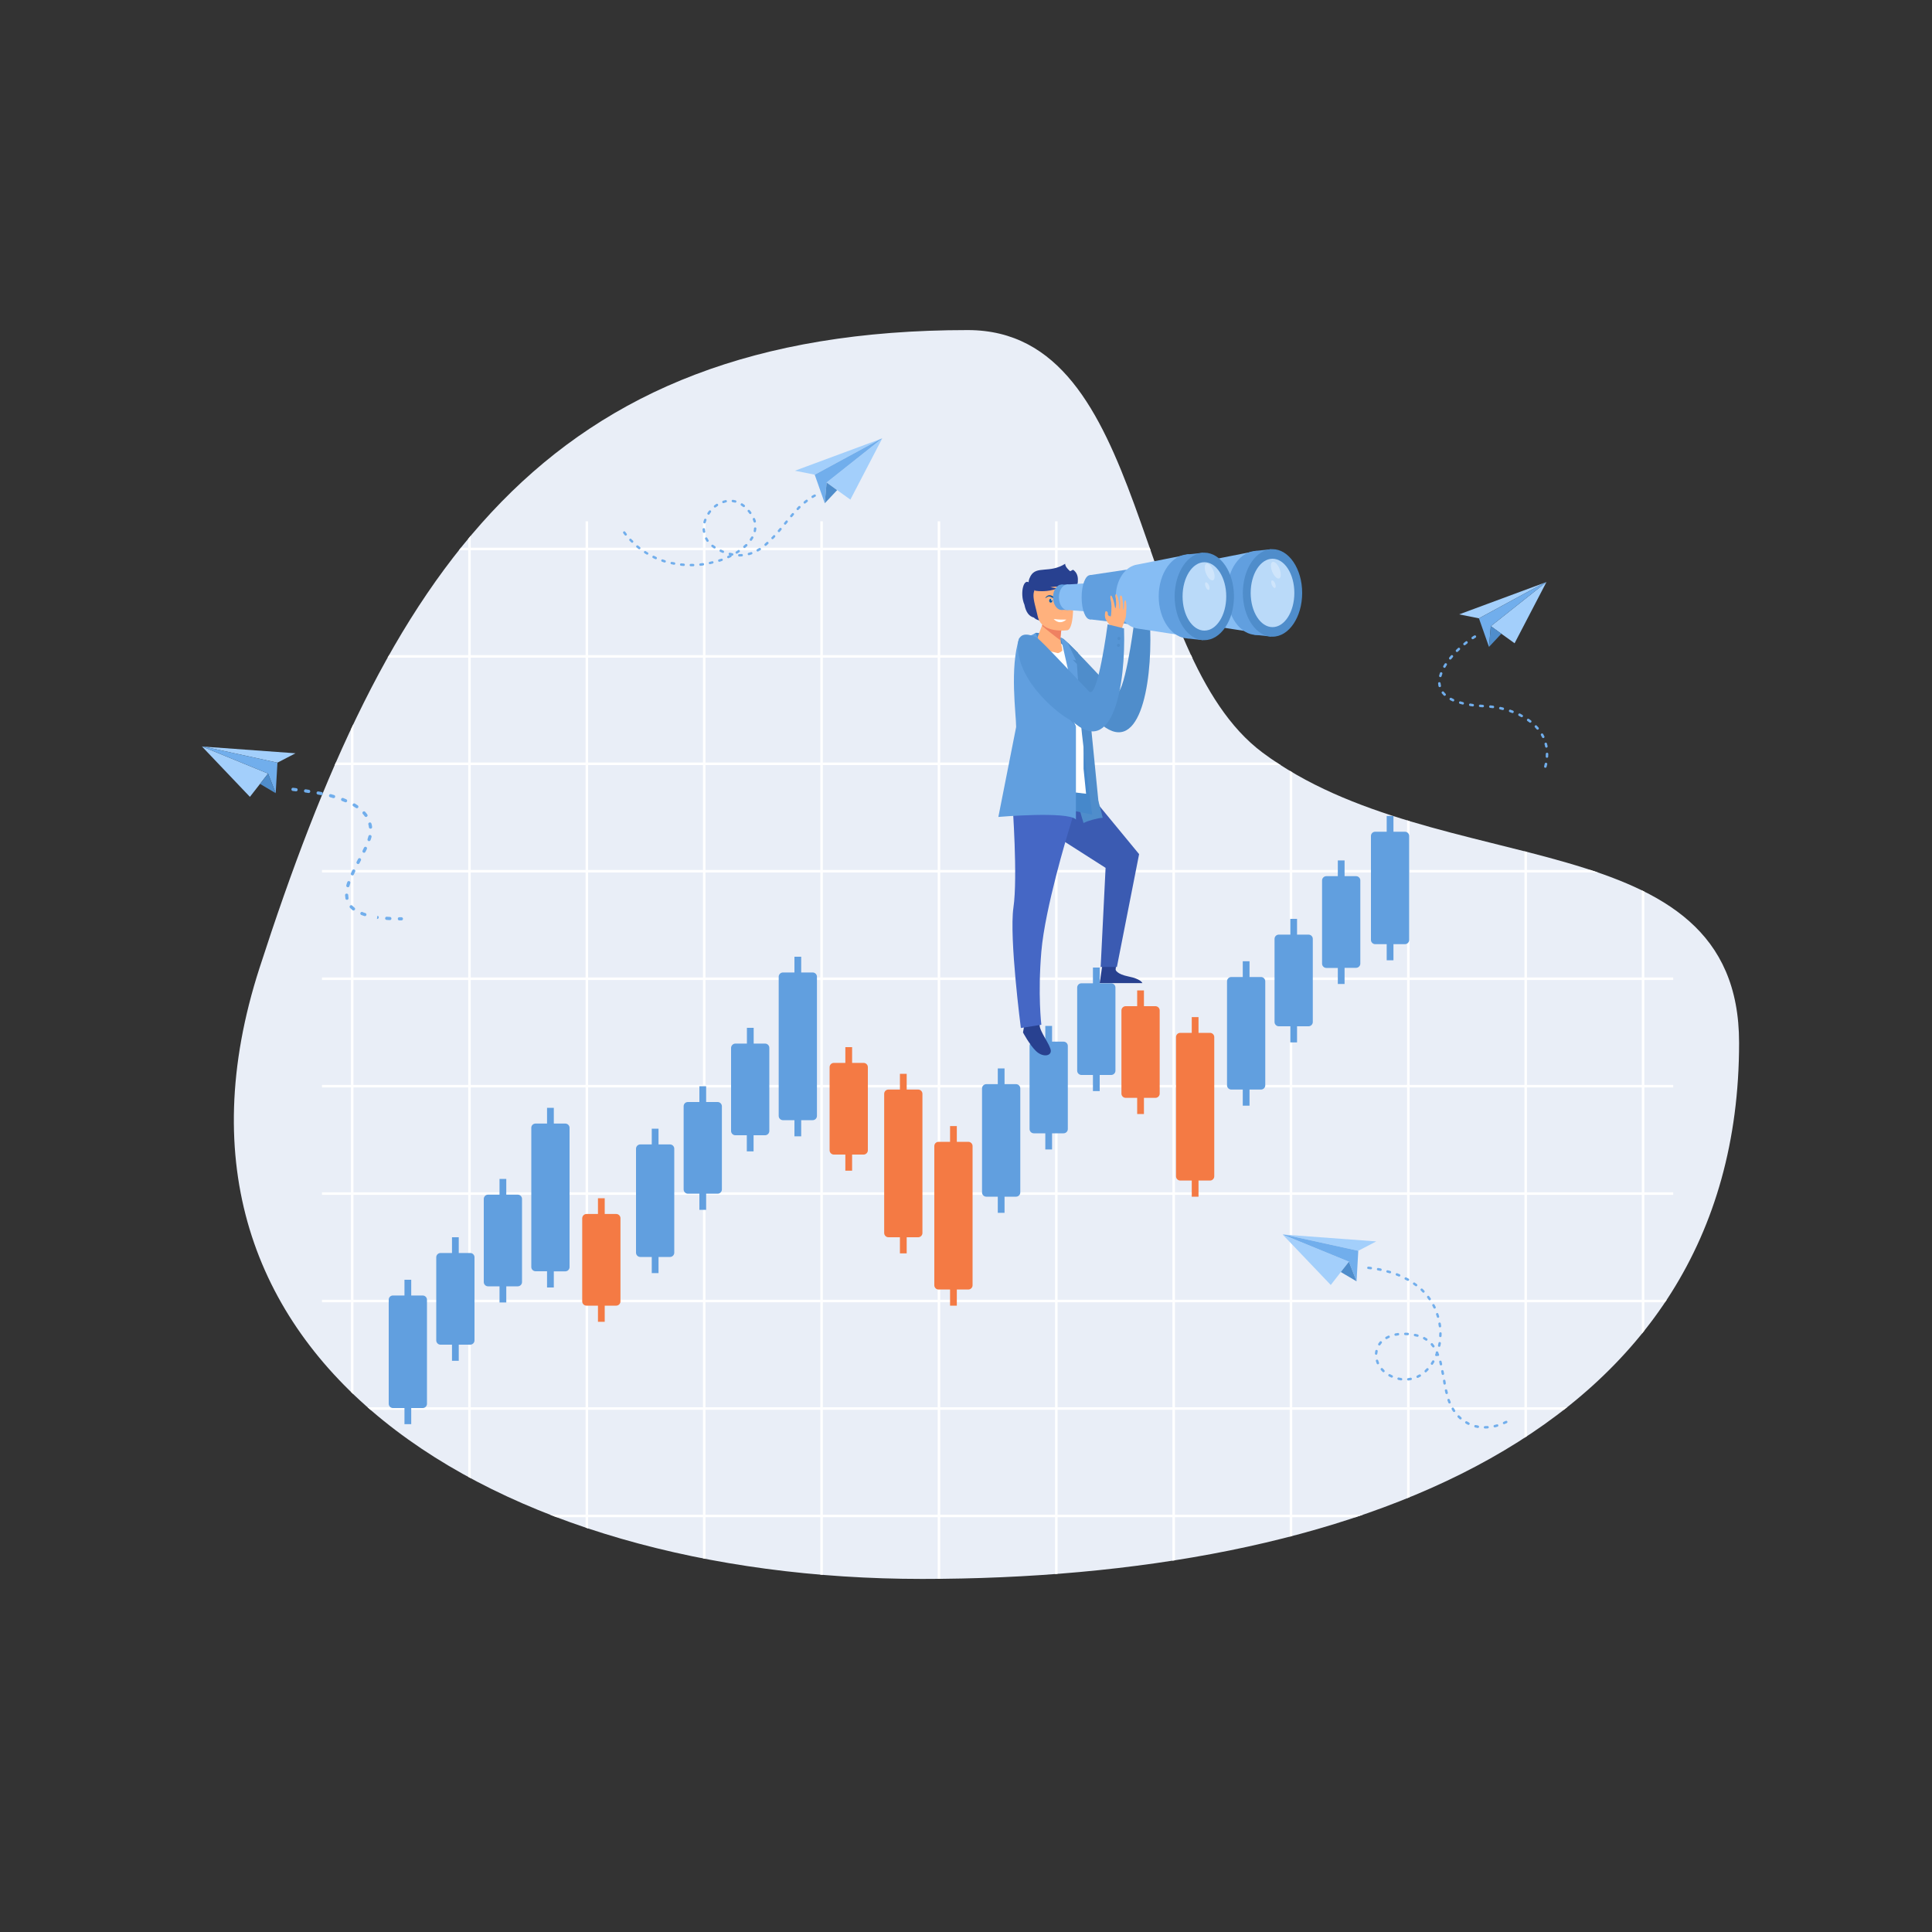 <svg xmlns="http://www.w3.org/2000/svg" xmlns:xlink="http://www.w3.org/1999/xlink" enable-background="new 0 0 2000 2000" viewBox="0 0 2000 2000"><rect x="0" y="0" width="2000" height="2000" fill="#333333" stroke="none"/><path fill="#e9eef7" fill-rule="evenodd" d="M1001.8,341.7c189.8,0,168.1,335.2,305.2,437.4c181.4,135.2,493.3,68.3,493.3,300.4    c0,407.4-404.7,555-845.7,555c-441,0-817.3-226-686-632.3C399.9,595.8,560.8,341.7,1001.8,341.7z" clip-rule="evenodd" class="colore9eef7 svgShape"/><defs><path id="a" d="M1001.8,341.7c189.8,0,168.1,335.2,305.2,437.4c181.4,135.2,493.3,68.3,493.3,300.4      c0,407.4-404.7,555-845.7,555c-441,0-817.3-226-686-632.3C399.9,595.8,560.8,341.7,1001.8,341.7z" fill="#000000" class="color000 svgShape"/></defs><clipPath id="b"><use overflow="visible" xlink:href="#a"/></clipPath><g clip-path="url(#b)" fill="#000000" class="color000 svgShape"><rect width="2.6" height="1280.6" x="363.3" y="539.7" fill="#ffffff" fill-rule="evenodd" clip-rule="evenodd" class="colorfff svgShape"/><rect width="1398.8" height="2.6" x="333.3" y="567" fill="#ffffff" fill-rule="evenodd" clip-rule="evenodd" class="colorfff svgShape"/><rect width="2.6" height="1280.6" x="484.7" y="539.7" fill="#ffffff" fill-rule="evenodd" clip-rule="evenodd" class="colorfff svgShape"/><rect width="1398.8" height="2.6" x="333.3" y="678.2" fill="#ffffff" fill-rule="evenodd" clip-rule="evenodd" class="colorfff svgShape"/><rect width="2.6" height="1280.6" x="606.2" y="539.7" fill="#ffffff" fill-rule="evenodd" clip-rule="evenodd" class="colorfff svgShape"/><rect width="1398.8" height="2.6" x="333.3" y="789.4" fill="#ffffff" fill-rule="evenodd" clip-rule="evenodd" class="colorfff svgShape"/><rect width="2.6" height="1280.6" x="727.7" y="539.7" fill="#ffffff" fill-rule="evenodd" clip-rule="evenodd" class="colorfff svgShape"/><rect width="1398.8" height="2.6" x="333.3" y="900.6" fill="#ffffff" fill-rule="evenodd" clip-rule="evenodd" class="colorfff svgShape"/><rect width="2.6" height="1280.6" x="849.2" y="539.7" fill="#ffffff" fill-rule="evenodd" clip-rule="evenodd" class="colorfff svgShape"/><rect width="1398.8" height="2.6" x="333.3" y="1011.9" fill="#ffffff" fill-rule="evenodd" clip-rule="evenodd" class="colorfff svgShape"/><rect width="2.6" height="1280.6" x="970.7" y="539.7" fill="#ffffff" fill-rule="evenodd" clip-rule="evenodd" class="colorfff svgShape"/><rect width="1398.8" height="2.6" x="333.3" y="1123.1" fill="#ffffff" fill-rule="evenodd" clip-rule="evenodd" class="colorfff svgShape"/><rect width="2.6" height="1280.6" x="1092.2" y="539.7" fill="#ffffff" fill-rule="evenodd" clip-rule="evenodd" class="colorfff svgShape"/><rect width="1398.8" height="2.6" x="333.3" y="1234.3" fill="#ffffff" fill-rule="evenodd" clip-rule="evenodd" class="colorfff svgShape"/><rect width="2.6" height="1280.6" x="1213.7" y="539.7" fill="#ffffff" fill-rule="evenodd" clip-rule="evenodd" class="colorfff svgShape"/><rect width="1398.8" height="2.6" x="333.3" y="1345.5" fill="#ffffff" fill-rule="evenodd" clip-rule="evenodd" class="colorfff svgShape"/><rect width="2.6" height="1280.6" x="1335.1" y="539.7" fill="#ffffff" fill-rule="evenodd" clip-rule="evenodd" class="colorfff svgShape"/><rect width="1398.8" height="2.6" x="333.3" y="1456.8" fill="#ffffff" fill-rule="evenodd" clip-rule="evenodd" class="colorfff svgShape"/><rect width="2.6" height="1280.6" x="1456.6" y="539.7" fill="#ffffff" fill-rule="evenodd" clip-rule="evenodd" class="colorfff svgShape"/><rect width="1398.8" height="2.6" x="333.3" y="1568" fill="#ffffff" fill-rule="evenodd" clip-rule="evenodd" class="colorfff svgShape"/><rect width="2.6" height="1280.6" x="1578.1" y="539.7" fill="#ffffff" fill-rule="evenodd" clip-rule="evenodd" class="colorfff svgShape"/><rect width="1398.8" height="2.6" x="333.3" y="1679.2" fill="#ffffff" fill-rule="evenodd" clip-rule="evenodd" class="colorfff svgShape"/><rect width="2.6" height="1280.6" x="1699.6" y="539.7" fill="#ffffff" fill-rule="evenodd" clip-rule="evenodd" class="colorfff svgShape"/><rect width="1398.8" height="2.6" x="333.3" y="1790.4" fill="#ffffff" fill-rule="evenodd" clip-rule="evenodd" class="colorfff svgShape"/></g><path fill="#619fdf" fill-rule="evenodd" d="M406.8 1341.1h11.9v-16.3h7v16.3h11.9c2.4 0 4.4 2 4.4 4.4v107.7c0 2.4-2 4.4-4.4 4.4h-11.9v16.7h-7v-16.7h-11.9c-2.4 0-4.4-2-4.4-4.4v-107.7C402.4 1343 404.3 1341.1 406.8 1341.1zM456 1297.1h11.9v-16.3h7v16.3h11.9c2.4 0 4.4 2 4.4 4.4v86.1c0 2.4-2 4.4-4.4 4.4h-11.9v16.7h-7V1392H456c-2.4 0-4.4-2-4.4-4.4v-86.1C451.6 1299.1 453.6 1297.1 456 1297.1zM505.2 1236.7h11.9v-16.3h7v16.3H536c2.4 0 4.4 2 4.4 4.4v86.1c0 2.4-2 4.4-4.4 4.4h-11.9v16.7h-7v-16.7h-11.9c-2.4 0-4.4-2-4.4-4.4v-86.1C500.8 1238.7 502.8 1236.7 505.2 1236.7zM554.4 1163.1h11.9v-16.3h7v16.3h11.9c2.4 0 4.4 2 4.4 4.4v144.2c0 2.4-2 4.4-4.4 4.4h-11.9v16.7h-7V1316h-11.9c-2.4 0-4.4-2-4.4-4.4v-144.2C550 1165 552 1163.1 554.4 1163.1z" clip-rule="evenodd" class="color619fdf svgShape"/><path fill="#f47a44" fill-rule="evenodd" d="M607.2,1256.7H619v-16.3h7v16.3h11.9c2.4,0,4.4,2,4.4,4.4v86.1c0,2.4-2,4.4-4.4,4.4h-11.9v16.7h-7v-16.7     h-11.9c-2.4,0-4.4-2-4.4-4.4v-86.1C602.8,1258.7,604.7,1256.7,607.2,1256.7z" clip-rule="evenodd" class="colorf47a44 svgShape"/><path fill="#619fdf" fill-rule="evenodd" d="M662.8 1184.7h11.9v-16.3h7v16.3h11.9c2.4 0 4.4 2 4.4 4.4v107.7c0 2.4-2 4.4-4.4 4.4h-11.9v16.7h-7v-16.7h-11.9c-2.4 0-4.4-2-4.4-4.4v-107.7C658.4 1186.7 660.4 1184.7 662.8 1184.7zM712.1 1140.8h11.9v-16.3h7v16.3h11.9c2.4 0 4.4 2 4.4 4.4v86.1c0 2.4-2 4.4-4.4 4.4H731v16.7h-7v-16.7h-11.9c-2.4 0-4.4-2-4.4-4.4v-86.1C707.7 1142.7 709.6 1140.8 712.1 1140.8zM761.3 1080.3h11.9v-16.3h7v16.3H792c2.4 0 4.4 2 4.4 4.4v86.1c0 2.4-2 4.4-4.4 4.4h-11.9v16.7h-7v-16.7h-11.9c-2.4 0-4.4-2-4.4-4.4v-86.1C756.9 1082.3 758.9 1080.3 761.3 1080.3zM810.5 1006.7h11.9v-16.3h7v16.3h11.9c2.4 0 4.4 2 4.4 4.4v144.1c0 2.4-2 4.4-4.4 4.4h-11.9v16.7h-7v-16.7h-11.9c-2.4 0-4.4-2-4.4-4.4v-144.1C806.1 1008.7 808.1 1006.7 810.5 1006.7z" clip-rule="evenodd" class="color619fdf svgShape"/><path fill="#f47a44" fill-rule="evenodd" d="M863.2 1100.3h11.9v-16.3h7v16.3H894c2.4 0 4.4 2 4.4 4.4v86.1c0 2.4-2 4.4-4.4 4.4h-11.9v16.7h-7v-16.7h-11.9c-2.4 0-4.4-2-4.4-4.4v-86.1C858.8 1102.3 860.8 1100.3 863.2 1100.3zM919.7 1127.9h11.9v-16.3h7v16.3h11.9c2.4 0 4.4 2 4.4 4.4v144.1c0 2.4-2 4.4-4.4 4.4h-11.9v16.7h-7v-16.7h-11.9c-2.4 0-4.4-2-4.4-4.4v-144.1C915.3 1129.9 917.2 1127.9 919.7 1127.9zM971.6 1182h11.9v-16.3h7v16.3h11.9c2.4 0 4.4 2 4.4 4.4v144.1c0 2.4-2 4.4-4.4 4.4h-11.9v16.7h-7v-16.7h-11.9c-2.4 0-4.4-2-4.4-4.4v-144.1C967.2 1183.9 969.2 1182 971.6 1182z" clip-rule="evenodd" class="colorf47a44 svgShape"/><path fill="#619fdf" fill-rule="evenodd" d="M1021 1122.3h11.9V1106h7v16.3h11.9c2.4 0 4.4 2 4.4 4.4v107.7c0 2.4-2 4.4-4.4 4.4h-11.9v16.7h-7v-16.7H1021c-2.4 0-4.4-2-4.4-4.4v-107.7C1016.6 1124.3 1018.6 1122.3 1021 1122.3zM1070.2 1078.3h11.9v-16.3h7v16.3h11.9c2.4 0 4.4 2 4.4 4.4v86.1c0 2.4-2 4.4-4.4 4.4h-11.9v16.7h-7v-16.7h-11.9c-2.4 0-4.4-2-4.4-4.4v-86.1C1065.8 1080.3 1067.8 1078.3 1070.2 1078.3zM1119.5 1017.9h11.9v-16.3h7v16.3h11.9c2.4 0 4.4 2 4.4 4.4v86.1c0 2.4-2 4.4-4.4 4.4h-11.9v16.7h-7v-16.7h-11.9c-2.4 0-4.4-2-4.4-4.4v-86.1C1115.1 1019.9 1117 1017.9 1119.5 1017.9z" clip-rule="evenodd" class="color619fdf svgShape"/><path fill="#f47a44" fill-rule="evenodd" d="M1165.3 1041.6h11.9v-16.3h7v16.3h11.9c2.4 0 4.4 2 4.4 4.4v86.1c0 2.4-2 4.4-4.4 4.4h-11.9v16.7h-7v-16.7h-11.9c-2.4 0-4.4-2-4.4-4.4V1046C1160.9 1043.6 1162.9 1041.6 1165.3 1041.6zM1221.8 1069.2h11.9v-16.3h7v16.3h11.9c2.4 0 4.4 2 4.4 4.4v144.1c0 2.4-2 4.4-4.4 4.4h-11.9v16.7h-7v-16.7h-11.9c-2.4 0-4.4-2-4.4-4.4v-144.1C1217.4 1071.2 1219.3 1069.2 1221.8 1069.2z" clip-rule="evenodd" class="colorf47a44 svgShape"/><path fill="#619fdf" fill-rule="evenodd" d="M1274.6 1011.4h11.9v-16.3h7v16.3h11.9c2.4 0 4.4 2 4.4 4.4v107.7c0 2.4-2 4.4-4.4 4.4h-11.9v16.7h-7v-16.7h-11.9c-2.4 0-4.4-2-4.4-4.4v-107.7C1270.2 1013.4 1272.2 1011.4 1274.6 1011.4zM1323.8 967.5h11.9v-16.3h7v16.3h11.9c2.4 0 4.4 2 4.4 4.4v86.1c0 2.4-2 4.4-4.4 4.4h-11.9v16.7h-7v-16.7h-11.9c-2.4 0-4.4-2-4.4-4.4v-86.1C1319.4 969.5 1321.4 967.5 1323.8 967.5zM1373 907h11.9v-16.3h7V907h11.9c2.4 0 4.4 2 4.4 4.4v86.1c0 2.4-2 4.4-4.4 4.4h-11.9v16.7h-7V1002H1373c-2.4 0-4.4-2-4.4-4.4v-86.1C1368.6 909 1370.6 907 1373 907zM1423.6 861h11.9v-16.3h7V861h11.9c2.4 0 4.4 2 4.4 4.4V973c0 2.4-2 4.4-4.4 4.4h-11.9v16.7h-7v-16.7h-11.9c-2.4 0-4.4-2-4.4-4.4V865.4C1419.2 862.9 1421.2 861 1423.6 861z" clip-rule="evenodd" class="color619fdf svgShape"/><path fill="#4f8dcb" fill-rule="evenodd" d="M1100.2,660.9c-6.4-3.1-13.7-3.9-15.4,8.1c-1.8,34.3,42.9,73.7,51.9,78c42.6,40,55.9-37.1,54-95.6l-17-4.2     c0,0-10.2,78.5-19.2,69.5C1146.9,709,1104.7,663.1,1100.2,660.9z" clip-rule="evenodd" class="color4f8dcb svgShape"/><path fill="#284190" fill-rule="evenodd" d="M1103.7 637.5c-17.4 6.3-28.5 6.9-33.4 1.8-5-1.2-8.3-5.6-9.8-13.3-5.2-11.7-.7-30.5 6.5-21.2 6-15.4 30.2-6.5 43.8-15 8.3 5.4 5.1 18.7-.8 23.3C1110.2 628.4 1109.3 636.6 1103.7 637.5zM1060.7 1059.4l-1.7 9.4c0 0 6.5 12.3 13.2 19 6.7 6.7 15.6 5.8 15.6.1 0-5.7-11.6-19.9-11.6-26.8S1060.7 1059.4 1060.7 1059.4zM1141 1000.3l-2.6 17.4c0 0 10.3 0 17.4 0 7.1 0 26.8 0 26.8 0s-1.4-4.3-14.2-6.8c-12.8-2.6-13.5-7-13.5-7l1-11.2-11.7-1.7L1141 1000.3z" clip-rule="evenodd" class="color284190 svgShape"/><polygon fill="#3b5bb2" fill-rule="evenodd" points="1087.8 862.2 1144.5 898.4 1139.4 1001 1156.2 1001 1179.2 884.2 1121.1 813.7" clip-rule="evenodd" class="color3b5bb2 svgShape"/><path fill="#4567c5" fill-rule="evenodd" d="M1121.1,810.1l-15.5,52.1c0,0-23.8,77.8-27.6,122.8c-3.8,45,0,75.8,0,75.8l-21.2,3.4     c0,0-12.2-93.4-7.7-124.7c4.6-31.3-1-107.7-1-107.7l8.7-21.7H1121.1z" clip-rule="evenodd" class="color4567c5 svgShape"/><path fill="#4f8dcb" fill-rule="evenodd" d="M1105.3,665.3l10.7,10.5l12.7,126.8c0,0,9.4,27.9,12.8,44c-4.4,0-16.1,3.2-19.8,5.4     c-5.2-15.8-11.9-46.4-11.9-46.4L1105.3,665.3z" clip-rule="evenodd" class="color4f8dcb svgShape"/><path fill="#4688cb" fill-rule="evenodd" d="M1080.1,834.2c1.3-1.3,58.5,10.7,58.5,10.7l-12.8-90.9l-11.5-54.6l-16.3-39.4c0,0-24.4-5.9-26.1-4.8     l-4.4,70.5L1080.1,834.2z" clip-rule="evenodd" class="color4688cb svgShape"/><path fill="#ffffff" fill-rule="evenodd" d="M1057.4,666.5c0,0,27.4-14.6,45.1,3.2c17.8,17.8,19.2,68,19.2,68v58.1l2.6,25.9l-66.6-7.9l9-88.7     L1057.4,666.5z" clip-rule="evenodd" class="colorfff svgShape"/><path fill="#619fdf" fill-rule="evenodd" d="M1113.9,752.6l-44.9-95.4l-13.9,3.4c-10.1,30.8-3.2,78.7-3.2,92l-18.4,93.1c0,0,71.6-6.2,80.3,2.6V752.6z" clip-rule="evenodd" class="color619fdf svgShape"/><path fill="#4f8dcb" fill-rule="evenodd" d="M1101.9,669.6c0,0,16.2,51.5,16.2,67.2c0,15.8,12.8,108,12.8,108h7.7l-10.7-108l-13.2-49.4L1101.9,669.6z" clip-rule="evenodd" class="color4f8dcb svgShape"/><polygon fill="#619fdf" fill-rule="evenodd" points="1098.1 660 1119.4 754 1114.8 687.4 1110.5 682.9 1113.9 683.7 1105.3 665.3" clip-rule="evenodd" class="color619fdf svgShape"/><polygon fill="#4f8dcb" fill-rule="evenodd" points="1113.9 752.6 1067.6 693.5 1071 687.6 1065.3 687.6 1057 664.5 1059.2 664.3 1079.6 680.9" clip-rule="evenodd" class="color4f8dcb svgShape"/><path fill="#ffb17d" fill-rule="evenodd" d="M1073.6,662c0.6,4.8,3.9,9.2,8.9,10.7c5,1.6,9.8,2.8,12.5,3.4c0.9,0.2,4.7-2,4.7-2.9     c-0.1-3.4-2.4-9.1-1.7-15.3c0.4-3.7,0.8-7,1-9c-1.1-2.7-9.2-23.1-8.7-21.8v0l-1.7-4.2C1088.6,623.1,1073.3,659.9,1073.6,662z" clip-rule="evenodd" class="colorffb17d svgShape"/><path fill="#ef8161" fill-rule="evenodd" d="M1079.1,648.1c1.4,1.4,15.4,12.6,18.4,14.5c0.5-5,1.5-13.6,1.5-13.6s-2.6,2.2-8.6-21.9c0,0,0,0.1,0,0.2v0     C1090,629.3,1077.1,646.1,1079.1,648.1z" clip-rule="evenodd" class="coloref8161 svgShape"/><path fill="#ffb17d" fill-rule="evenodd" d="M1105.1,652.4c0,0-26.8,4-30.8-14.2c-4-18.3-10.5-29.7,8-34.8c18.5-5.2,23.6,1,26.5,6.8     C1111.6,615.9,1112.6,650.1,1105.1,652.4z" clip-rule="evenodd" class="colorffb17d svgShape"/><polygon fill="#619fdf" fill-rule="evenodd" points="1113.9 752.6 1073.7 691.7 1078 682.6 1069 683.1 1056.8 664.1 1072 655.2" clip-rule="evenodd" class="color619fdf svgShape"/><path fill="#284190" fill-rule="evenodd" d="M1077.1,604.2c-5.5,2.7-7.4,5.1-5.5,7.3c8.4,1.2,16.3,0.3,24-2.7C1091,609.1,1084.8,607.6,1077.1,604.2z" clip-rule="evenodd" class="color284190 svgShape"/><path fill="#284190" fill-rule="evenodd" d="M1109.6,612.4c-6.3-6.3-18.1-7.1-34.4-1.1c-10.3-2.6-12.6-7.3-8.3-15.1c6.2-10.9,19.5-2.3,35.8-12.6     C1102.1,591.6,1126.3,598.5,1109.6,612.4z" clip-rule="evenodd" class="color284190 svgShape"/><path fill="#125aa2" fill-rule="evenodd" d="M1100.2,620.4c1.8-0.8,3.4-1.8,5.3-2.6c2.8-1.2,3.6,1.1,5.5,1.3c-0.4-0.3-0.4-0.5-0.8-1     c-2.6-2.9-4.9-2.2-7.9-0.6C1100.6,618.4,1100.3,617.9,1100.2,620.4z" clip-rule="evenodd" class="color125aa2 svgShape"/><path fill="#ffffff" fill-rule="evenodd" d="M1105.2,619.6c1,0,1.7,1,1.7,2.1c0,1.2-0.8,2.1-1.7,2.1c-1,0-1.7-1-1.7-2.1      C1103.5,620.6,1104.3,619.6,1105.2,619.6z" clip-rule="evenodd" class="colorfff svgShape"/><path fill="#125aa2" fill-rule="evenodd" d="M1105.2 623.9c1 0 1.8-1 1.8-2.1 0-1.2-.8-2.1-1.8-2.1-.4 0-.8.2-1.1.5l.1 0c.3 0 .6.3.6.7 0 .4-.3.7-.6.7-.3 0-.6-.3-.6-.7l0-.1c-.2.3-.2.7-.2 1.1C1103.5 623 1104.3 623.9 1105.2 623.9zM1092.7 620.4c-1.8-.8-3.4-1.8-5.3-2.6-2.8-1.2-3.6 1.1-5.5 1.3.4-.3.4-.5.8-1 2.6-2.9 4.9-2.2 7.9-.6C1092.3 618.4 1092.6 617.9 1092.7 620.4z" clip-rule="evenodd" class="color125aa2 svgShape"/><path fill="#ffffff" fill-rule="evenodd" d="M1087.7,619.6c-1,0-1.7,1-1.7,2.1c0,1.2,0.8,2.1,1.7,2.1c1,0,1.7-1,1.7-2.1      C1089.4,620.6,1088.6,619.6,1087.7,619.6z" clip-rule="evenodd" class="colorfff svgShape"/><path fill="#125aa2" fill-rule="evenodd" d="M1087.7,623.9c-1,0-1.7-1-1.7-2.1c0-1.2,0.8-2.1,1.7-2.1c0.4,0,0.8,0.2,1.1,0.5l-0.1,0      c-0.3,0-0.6,0.3-0.6,0.7c0,0.4,0.3,0.7,0.6,0.7c0.3,0,0.6-0.3,0.6-0.7l0-0.1c0.2,0.3,0.2,0.7,0.2,1.1      C1089.4,623,1088.6,623.9,1087.7,623.9z" clip-rule="evenodd" class="color125aa2 svgShape"/><path fill="none" stroke="#fb9674" stroke-linecap="round" stroke-miterlimit="2.613" stroke-width=".091" d="M1097.7,624.5c1.6,5.2,2.1,8.1,1.7,8.8c-0.6,0.7-1.3,1-2,0.9" clip-rule="evenodd" class="colorStrokefb9674 svgStroke"/><path fill="#ffffff" fill-rule="evenodd" d="M1103.9,641.4c-4.6,3.8-9,3.6-13.2-0.6C1096.3,641.5,1100.8,641.5,1103.9,641.4z" clip-rule="evenodd" class="colorfff svgShape"/><path fill="#ef7162" fill-rule="evenodd" d="M1105.9,615.6c0.1,0.1,0.1,0.2,0.1,0.4c0,0-1.9,2.9-1.1,5.8c0.5,1.9,1.9,3.4,4.3,4.5l0.2,0.1l-0.1,0.2     c0,0.1-1.1,3.1-3.4,3.6l-0.1,0c-0.1,0-0.2-0.1-0.3-0.2c0-0.1,0.1-0.3,0.2-0.3c1.6-0.4,2.6-2.4,2.9-3.1c-2.4-1.2-3.8-2.8-4.3-4.7     c-0.8-3.2,1.1-6.1,1.2-6.2C1105.6,615.6,1105.8,615.5,1105.9,615.6z" clip-rule="evenodd" class="coloref7162 svgShape"/><path fill="#171f32" fill-rule="evenodd" d="M1114.9,613c0.2,0.2,0.2,0.5,0.1,0.7c-0.2,0.2-0.5,0.2-0.7,0.1c-2.3-1.9-6.2,1.7-6.3,1.7     c-0.1,0.1-0.2,0.1-0.3,0.1c-0.1,0-0.3-0.1-0.4-0.2c-0.2-0.2-0.2-0.5,0-0.7C1107.5,614.6,1111.9,610.6,1114.9,613z" clip-rule="evenodd" class="color171f32 svgShape"/><path fill="#86bdf4" fill-rule="evenodd" d="M1302.5,655.3c0,0,13.2-80-1.7-85l-52.7,10.4v0c-12.6,1.7-22.4,15.9-22.4,33.1c0,16.8,9.3,30.7,21.5,33v0     l0.1,0c0.4,0.1,0.7,0.1,1.1,0.2L1302.5,655.3z" clip-rule="evenodd" class="color86bdf4 svgShape"/><path fill="#619fdf" fill-rule="evenodd" d="M1331.5,613.8c0,24-13.8,43.5-30.7,43.5c-17,0-30.7-19.5-30.7-43.5c0-24,13.8-43.5,30.7-43.5     C1317.7,570.3,1331.5,589.8,1331.5,613.8z" clip-rule="evenodd" class="color619fdf svgShape"/><polygon fill="#619fdf" fill-rule="evenodd" points="1316.1 568.5 1298.4 570.4 1298.4 657.1 1316.1 659" clip-rule="evenodd" class="color619fdf svgShape"/><path fill="#4f8dcb" fill-rule="evenodd" d="M1348,613.8c0,25-13.7,45.3-30.7,45.3c-17,0-30.7-20.3-30.7-45.3c0-25,13.8-45.3,30.7-45.3     C1334.2,568.5,1348,588.8,1348,613.8z" clip-rule="evenodd" class="color4f8dcb svgShape"/><path fill="#badaf9" fill-rule="evenodd" d="M1339.9,613.8c0,19.6-10.1,35.4-22.6,35.4c-12.5,0-22.6-15.9-22.6-35.4c0-19.6,10.1-35.4,22.6-35.4     C1329.8,578.4,1339.9,594.2,1339.9,613.8z" clip-rule="evenodd" class="colorbadaf9 svgShape"/><path fill="#ffffff" fill-rule="evenodd" d="M1323.5 598.9c.3 0 .5 0 .7-.1 2.1-.8 2.2-5.4.3-10.1-1.7-4.2-4.5-7.1-6.5-7.1-.3 0-.5 0-.7.1-2.1.8-2.2 5.4-.3 10.1C1318.7 595.9 1321.4 598.9 1323.5 598.9zM1319.6 608.7c.1 0 .2 0 .3-.1.9-.4 1-2.4.1-4.6-.8-1.9-2-3.2-3-3.2-.1 0-.2 0-.3.1-.9.4-1 2.4-.1 4.6C1317.4 607.4 1318.7 608.7 1319.6 608.7z" clip-rule="evenodd" opacity=".31" class="colorfff svgShape"/><polygon fill="#619fdf" fill-rule="evenodd" points="1098.8 605.2 1105.4 605.1 1105.9 631.5 1098.8 631.3 1094.1 613.5" clip-rule="evenodd" class="color619fdf svgShape"/><path fill="#619fdf" fill-rule="evenodd" d="M1107.5,618.3c0,7.2-3.9,13.1-8.7,13.1c-4.8,0-8.7-5.8-8.7-13.1c0-7.2,3.9-13.1,8.7-13.1     C1103.6,605.2,1107.5,611,1107.5,618.3z" clip-rule="evenodd" class="color619fdf svgShape"/><path fill="#86bdf4" fill-rule="evenodd" d="M1113.6,618.3c0,7.3-3.9,13.2-8.7,13.2c-4.8,0-8.7-5.9-8.7-13.2c0-7.3,3.9-13.2,8.7-13.2     C1109.7,605.1,1113.6,611,1113.6,618.3z" clip-rule="evenodd" class="color86bdf4 svgShape"/><polygon fill="#86bdf4" fill-rule="evenodd" points="1124.4 603.8 1104.5 605.1 1104.4 631.4 1124.6 633" clip-rule="evenodd" class="color86bdf4 svgShape"/><path fill="#619fdf" fill-rule="evenodd" d="M1128.1,595.4l38.2-5.7c0,0,1.4,56.8,0.9,56.3c-0.5-0.4-39.1-4.9-39.1-4.9L1128.1,595.4z" clip-rule="evenodd" class="color619fdf svgShape"/><path fill="#619fdf" fill-rule="evenodd" d="M1137.1,618.3c0,12.6-3.9,22.9-8.7,22.9c-4.8,0-8.7-10.2-8.7-22.9c0-12.6,3.9-22.9,8.7-22.9     C1133.2,595.4,1137.1,605.6,1137.1,618.3z" clip-rule="evenodd" class="color619fdf svgShape"/><path fill="#86bdf4" fill-rule="evenodd" d="M1231.9,659c0,0,13.2-80-1.7-85l-52.7,10.4v0c-12.6,1.7-22.4,15.9-22.4,33.1c0,16.8,9.3,30.7,21.5,33v0     l0.1,0c0.4,0.1,0.7,0.1,1.1,0.2L1231.9,659z" clip-rule="evenodd" class="color86bdf4 svgShape"/><path fill="#619fdf" fill-rule="evenodd" d="M1260.9,617.4c0,24-13.8,43.5-30.7,43.5c-17,0-30.7-19.5-30.7-43.5c0-24,13.7-43.5,30.7-43.5     C1247.2,574,1260.9,593.4,1260.9,617.4z" clip-rule="evenodd" class="color619fdf svgShape"/><polygon fill="#619fdf" fill-rule="evenodd" points="1245.6 572.2 1227.9 574.1 1227.9 660.8 1245.5 662.7" clip-rule="evenodd" class="color619fdf svgShape"/><path fill="#4f8dcb" fill-rule="evenodd" d="M1277.4,617.4c0,25-13.8,45.3-30.7,45.3c-17,0-30.7-20.3-30.7-45.3c0-25,13.8-45.3,30.7-45.3     C1263.7,572.2,1277.4,592.4,1277.4,617.4z" clip-rule="evenodd" class="color4f8dcb svgShape"/><path fill="#badaf9" fill-rule="evenodd" d="M1269.4,617.4c0,19.6-10.1,35.4-22.6,35.4c-12.5,0-22.6-15.9-22.6-35.4c0-19.6,10.1-35.4,22.6-35.4     C1259.2,582,1269.4,597.9,1269.4,617.4z" clip-rule="evenodd" class="colorbadaf9 svgShape"/><path fill="#ffffff" fill-rule="evenodd" d="M1255 600.8c.3 0 .5 0 .7-.1 2.1-.8 2.2-5.4.3-10.1-1.7-4.2-4.5-7.1-6.5-7.1-.3 0-.5 0-.7.1-2.1.8-2.2 5.4-.3 10.1C1250.2 597.9 1252.9 600.8 1255 600.8zM1251.1 610.7c.1 0 .2 0 .3-.1.9-.4 1-2.4.1-4.6-.8-1.9-2-3.2-3-3.2-.1 0-.2 0-.3.1-.9.4-1 2.4-.1 4.6C1248.9 609.4 1250.2 610.7 1251.1 610.7z" clip-rule="evenodd" opacity=".31" class="colorfff svgShape"/><path fill="#ffb17d" fill-rule="evenodd" d="M1149.6,620.3c0,0,0.5,2.5,0.7,3.3c0.1,1,0.3,4,0.3,4s-0.1,10.6-0.9,10.5c-0.8,0-2.6-0.9-2.8-1.6     c-0.2-0.6,0-2.1-0.3-2.7c-0.2-0.6-1.1-1.2-1.9-1c-0.8,0.3-0.9,3.8-0.9,3.8s-0.1,2.9,0.9,4.6c3.4,6,4.3,5.2,4.7,5.9     c0.5,0.9-0.9,15.1-0.9,15.1s-5.6,41.7-5.9,44l0,0c1.5,1.1,3.4,0.9,5.1,1.2c5.4,1.7,6.6,0.4,12.1,1.7c0.4-6.7,1.4-53.4,1.4-58.2     c0,0,2.3-6.1,3.6-9.9c1.3-3.8,0.9-8,1.1-9.1c0-0.2,0.5-4-0.2-8.7c-0.6-4.1-1.9,0.1-1.9,0.1s-0.3,7.9-0.9,7.8     c-0.5-0.1-0.1-4.4-0.7-8.9c-0.1-1.2-0.3-2.3-0.5-3.4c-0.4-2.8-2.3-3.3-2.3-0.3c0,1.1,0,2.8,0.2,4.1c0.2,1.4-0.1,2.7-0.1,3.8     c0,2.3,0,4-0.1,3.9c-0.1-0.1-0.4,0.4-0.7-0.8c-0.2-1.5-0.1-4.8-0.6-7c-0.3-1.2-0.8-3.8-0.8-3.8s-1.5-3.8-1.7-3.7     c-1.4,0.1-1.1,3-0.5,4.6c-0.1,1.2,0.4,4,0.4,4s-0.1,5.8-0.9,5.9c-0.4,0-0.7-3.5-1.7-6.9c-0.9-3.2-2.2-6.2-2.9-6.1     C1149,616.7,1149.6,620.3,1149.6,620.3z" clip-rule="evenodd" class="colorffb17d svgShape"/><path fill="#5695d5" fill-rule="evenodd" d="M1073.1,660c-6.4-3.1-17.6-6.8-19.3,5.3c0,0.8,0,1.5-0.1,2.3c-1,39.4,46.8,75.5,55.9,78.5     c42.6,40,55.9-37.1,54-95.6l-17-4.2c0,0-10.2,78.5-19.2,69.5C1119.7,708.1,1077.5,662.2,1073.1,660z" clip-rule="evenodd" class="color5695d5 svgShape"/><path fill="#4f8dcb" fill-rule="evenodd" d="M1158 659.4c.9-.2 1.7.4 1.9 1.2.2.9-.4 1.7-1.2 1.9-.8.2-1.7-.4-1.9-1.2S1157.2 659.6 1158 659.4zM1157.5 666.5c.8-.2 1.7.4 1.9 1.2.2.9-.4 1.7-1.2 1.9-.9.2-1.7-.4-1.9-1.2S1156.7 666.7 1157.5 666.5z" clip-rule="evenodd" class="color4f8dcb svgShape"/><g fill="#000000" class="color000 svgShape"><polygon fill="#a3cffb" fill-rule="evenodd" points="1600.9 602.5 1543.3 648.2 1567.9 665.9" clip-rule="evenodd" class="colora3cffb svgShape"/><polygon fill="#a3cffb" fill-rule="evenodd" points="1531 640.1 1599 603.2 1510.5 636" clip-rule="evenodd" class="colora3cffb svgShape"/><polygon fill="#71aeec" fill-rule="evenodd" points="1531 640.1 1541.4 669.7 1543.3 648.2 1600.9 602.5 1599 603.2" clip-rule="evenodd" class="color71aeec svgShape"/><polygon fill="#4f8dcb" fill-rule="evenodd" points="1541.4 669.7 1554.2 656 1543.3 648.2" clip-rule="evenodd" class="color4f8dcb svgShape"/><path fill="#71aeec" fill-rule="evenodd" d="M1526.1,657.9c1.6-0.9,2.8,1.4,1.4,2.2c-0.7,0.5-1.5,0.9-2.2,1.4c-1.7,1-2.8-1.4-1.4-2.2    C1524.6,658.8,1525.3,658.3,1526.1,657.9L1526.1,657.9z M1601,793.8c-0.4,1.7-3,1.1-2.5-0.7c0.2-0.8,0.4-1.7,0.6-2.5    c0.4-1.8,3-1,2.6,0.6C1601.4,792.1,1601.2,792.9,1601,793.8L1601,793.8z M1602.7,783.2c0,1.6-2.6,1.8-2.6-0.1    c0-0.8,0.1-1.7,0.1-2.6c0-1.7,2.6-1.7,2.6,0C1602.8,781.4,1602.8,782.3,1602.7,783.2L1602.7,783.2z M1602.1,772.4    c0.2,1.8-2.2,2.2-2.6,0.5c-0.2-0.8-0.3-1.7-0.6-2.5c-0.4-1.7,2.1-2.3,2.5-0.7C1601.7,770.7,1601.9,771.6,1602.1,772.4    L1602.1,772.4z M1598.7,762.2c0.8,1.3-1.4,2.8-2.3,1.2c-0.3-0.7-0.8-1.6-1.2-2.2c-0.9-1.5,1.4-2.8,2.3-1.3    C1597.8,760.5,1598.3,761.4,1598.7,762.2L1598.7,762.2z M1592.7,753.2c1.1,1.4-0.9,3-2,1.7c-0.6-0.6-1.1-1.3-1.7-1.9    c-1.2-1.2,0.6-3.1,1.9-1.8C1591.5,751.8,1592.1,752.5,1592.7,753.2L1592.7,753.2z M1584.9,745.8c1.4,1.2-0.4,3.1-1.6,2.1    c-0.7-0.5-1.4-1-2.1-1.5c-1.4-1,0.1-3.1,1.5-2.2C1583.5,744.7,1584.2,745.2,1584.9,745.8L1584.9,745.8z M1575.9,740    c1.6,0.9,0.2,3.1-1.2,2.3c-0.8-0.4-1.5-0.8-2.3-1.2c-1.7-1-0.2-3.1,1.2-2.4C1574.3,739.1,1575.1,739.5,1575.9,740L1575.9,740z     M1566.2,735.6c1.6,0.6,0.7,3.1-0.9,2.5l-2.4-0.9c-1.7-0.6-0.7-3.1,0.8-2.5C1564.5,735,1565.4,735.3,1566.2,735.6L1566.2,735.6z     M1556,732.4c1.7,0.4,1,3-0.6,2.6l-2.5-0.6c-1.8-0.4-1-3,0.5-2.6L1556,732.4L1556,732.4z M1545.6,730.5c1.7,0.2,1.4,2.8-0.3,2.6    l-2.6-0.3c-1.8-0.2-1.4-2.8,0.3-2.6C1543.8,730.3,1544.7,730.4,1545.6,730.5L1545.6,730.5z M1535,729.6c1.7,0.2,1.6,2.6-0.2,2.6    c-0.9-0.1-1.8-0.1-2.6-0.2c-1.9-0.2-1.4-2.8,0.2-2.6L1535,729.6L1535,729.6z M1524.7,728.7c1.7,0.2,1.4,2.8-0.3,2.6    c-0.9-0.1-1.8-0.2-2.6-0.4c-1.6-0.2-1.4-2.8,0.4-2.6C1522.9,728.4,1523.8,728.6,1524.7,728.7L1524.7,728.7z M1514.5,726.8    c1.7,0.4,1,3-0.6,2.5c-0.9-0.2-1.7-0.4-2.6-0.7c-1.6-0.4-1.1-3,0.7-2.5C1512.8,726.4,1513.7,726.6,1514.5,726.8L1514.5,726.8z     M1504.7,723.6c1.5,0.7,0.6,3.1-1.1,2.4c-0.8-0.4-1.6-0.8-2.4-1.2c-1.5-0.9-0.2-3.1,1.3-2.3C1503.2,722.9,1504,723.3,1504.7,723.6    L1504.7,723.6z M1496.4,718.1c1.2,1.2-0.6,3.1-1.9,1.8c-0.7-0.7-1.3-1.4-1.9-2.1c-1-1.2,0.9-3,2.1-1.6    C1495.3,717,1495.8,717.6,1496.4,718.1L1496.4,718.1z M1491.7,709.8c0.4,1.5-2.1,2.3-2.6,0.5c-0.2-0.9-0.3-1.8-0.4-2.8    c0-1.9,2.6-1.7,2.6-0.1C1491.5,708.2,1491.6,709,1491.7,709.8L1491.7,709.8z M1492.3,700c-0.4,1.6-3,1.1-2.5-0.7    c0.2-0.9,0.5-1.7,0.8-2.6c0.6-1.6,3.1-0.7,2.5,0.9C1492.8,698.4,1492.6,699.2,1492.3,700L1492.3,700z M1496.4,690.7    c-0.8,1.5-3.1,0.2-2.3-1.3c0.4-0.7,1-1.6,1.4-2.3c0.8-1.3,3.2-0.2,2.2,1.4C1497.3,689.1,1496.7,690.1,1496.4,690.7L1496.4,690.7z     M1502.3,682.3c-1.1,1.4-3.1-0.4-2-1.7c0.6-0.7,1.1-1.4,1.7-2c1.1-1.3,3.1,0.3,2,1.7C1503.4,680.9,1502.8,681.6,1502.3,682.3    L1502.3,682.3z M1509.2,674.6c-1.2,1.2-3.1-0.6-1.8-1.9c0.6-0.6,1.3-1.3,1.9-1.8c1.2-1.2,3.1,0.6,1.8,1.9    C1510.5,673.4,1509.9,674,1509.2,674.6L1509.2,674.6z M1516.9,667.7c-1.3,1.1-3-0.9-1.7-2l2.1-1.7c1.2-1,3,0.9,1.6,2.1    C1518.3,666.5,1517.6,667.1,1516.9,667.7z" clip-rule="evenodd" class="color71aeec svgShape"/></g><g fill="#000000" class="color000 svgShape"><polygon fill="#a3cffb" fill-rule="evenodd" points="209 772.7 277.5 800.8 258.7 824.9" clip-rule="evenodd" class="colora3cffb svgShape"/><polygon fill="#a3cffb" fill-rule="evenodd" points="287.2 789.5 211 772.9 305.9 779.8" clip-rule="evenodd" class="colora3cffb svgShape"/><polygon fill="#71aeec" fill-rule="evenodd" points="287.2 789.5 285.4 821.1 277.5 800.8 209 772.7 211 772.9" clip-rule="evenodd" class="color71aeec svgShape"/><polygon fill="#4f8dcb" fill-rule="evenodd" points="285.4 821.1 269.2 811.5 277.5 800.8" clip-rule="evenodd" class="color4f8dcb svgShape"/><path fill="#71aeec" fill-rule="evenodd" d="M303.1,818.8c-2.2-0.3-1.7-3.5,0.3-3.3l3.3,0.4c2.2,0.3,1.7,3.5-0.4,3.3L303.1,818.8L303.1,818.8z     M415.5,949.5c1.5,0,2.2,1.8,1.2,2.8c-0.2,0.3-0.7,0.5-1.2,0.5l-2.1,0c-2.1,0-2.2-3.3,0-3.3L415.5,949.5L415.5,949.5z     M403.7,949.2c1.9,0,2.2,3.3-0.2,3.3l-3.3-0.2c-2.4-0.3-1.7-3.5,0.2-3.3L403.7,949.2L403.7,949.2z M390.7,948    c2,0.3,1.8,3.5-0.5,3.3L390.7,948L390.7,948z M378.2,945.2c2,0.7,1.2,3.7-1,3.1c-1.1-0.3-2.1-0.7-3.2-1.1c-2-0.9-0.8-3.8,1.2-3.1    C376.1,944.6,377.1,944.9,378.2,945.2L378.2,945.2z M367,939.6c1.7,1.4-0.4,3.9-2.1,2.6c-0.9-0.8-1.8-1.6-2.6-2.4    c-1.5-1.8,1.2-3.8,2.5-2.2C365.5,938.3,366.2,939,367,939.6L367,939.6z M360.8,929.6c0.3,2.3-3,2.5-3.2,0.6    c-0.2-1.2-0.3-2.3-0.4-3.5c0-2.3,3.3-2.1,3.3-0.1C360.5,927.6,360.7,928.6,360.8,929.6L360.8,929.6z M361.7,917.3    c-0.5,2-3.7,1.3-3.2-0.9c0.3-1.1,0.6-2.2,1-3.2c0.8-2.2,3.8-0.9,3.1,1.1C362.3,915.3,362,916.3,361.7,917.3L361.7,917.3z     M366.3,905.3c-0.8,1.9-3.9,0.7-3-1.4c0.5-1,0.9-2,1.4-3c1.2-2.1,3.9-0.2,3,1.4C367.2,903.3,366.7,904.3,366.3,905.3L366.3,905.3z     M372.1,893.6c-1.1,2-3.9,0.2-2.9-1.5l1.5-2.9c1.1-2,3.9-0.2,2.9,1.5C373.1,891.7,372.6,892.7,372.1,893.6L372.1,893.6z     M378.3,881.9c-1.2,2.1-3.9,0.2-2.9-1.5l1.4-2.9c1.1-2,3.8-0.5,3,1.4L378.3,881.9L378.3,881.9z M383.6,869.6c-0.7,2-3.7,1.2-3.1-1    c0.3-1,0.6-2,0.9-3c0.5-2.1,3.7-1.3,3.2,0.8C384.3,867.5,384,868.6,383.6,869.6L383.6,869.6z M385.2,856c0.3,2.2-3,2.6-3.3,0.4    c-0.1-1-0.3-2-0.6-3c-0.5-2.1,2.7-2.9,3.2-0.8C384.9,853.7,385.1,854.8,385.2,856L385.2,856z M380.2,843.1    c1.3,1.8-1.4,3.7-2.7,1.9c-0.6-0.9-1.3-1.7-1.9-2.4c-1.5-1.8,1.2-3.7,2.4-2.2C378.8,841.2,379.5,842.2,380.2,843.1L380.2,843.1z     M370.3,833.7c1.7,1.2,0.2,3.9-1.8,2.7c-0.9-0.6-1.8-1.2-2.7-1.7c-1.8-1-0.3-3.9,1.7-2.8C368.4,832.5,369.3,833.1,370.3,833.7    L370.3,833.7z M358.4,827.4c2,0.9,0.7,3.9-1.3,3c-1-0.4-2-0.8-3-1.2c-2-0.8-0.9-3.8,1.2-3.1C356.3,826.6,357.3,827,358.4,827.4    L358.4,827.4z M345.8,823c2,0.5,1.3,3.7-0.9,3.2l-3.1-0.9c-2.1-0.5-1.3-3.7,0.8-3.2L345.8,823L345.8,823z M332.9,819.9    c2.3,0.6,1.3,3.7-0.7,3.2l-3.2-0.6c-2.1-0.5-1.6-3.5,0.6-3.2L332.9,819.9L332.9,819.9z M319.8,817.6c2,0.3,1.8,3.5-0.5,3.3    l-3.2-0.5c-2.1-0.3-1.8-3.5,0.5-3.3L319.8,817.6z" clip-rule="evenodd" class="color71aeec svgShape"/></g><g fill="#000000" class="color000 svgShape"><polygon fill="#a3cffb" fill-rule="evenodd" points="1327.8 1278 1396.4 1306.1 1377.6 1330.2" clip-rule="evenodd" class="colora3cffb svgShape"/><polygon fill="#a3cffb" fill-rule="evenodd" points="1406.1 1294.8 1329.9 1278.1 1424.7 1285.1" clip-rule="evenodd" class="colora3cffb svgShape"/><polygon fill="#71aeec" fill-rule="evenodd" points="1406.1 1294.8 1404.3 1326.4 1396.4 1306.1 1327.8 1278 1329.9 1278.1" clip-rule="evenodd" class="color71aeec svgShape"/><polygon fill="#4f8dcb" fill-rule="evenodd" points="1404.3 1326.4 1388 1316.8 1396.4 1306.1" clip-rule="evenodd" class="color4f8dcb svgShape"/><path fill="#71aeec" fill-rule="evenodd" d="M1416.7,1311.2c-1.6-0.2-2,2.3-0.3,2.5l2.5,0.3c1.6,0.2,2-2.3,0.3-2.5L1416.7,1311.2L1416.7,1311.2z     M1559.8,1473.2c1.5-0.9,0.4-2.9-1.1-2.3c-0.7,0.3-1.5,0.7-2.2,1c-1.5,0.7-0.5,3,1,2.3L1559.8,1473.2L1559.8,1473.2z     M1550.2,1476.9c1.5-0.4,1-2.9-0.7-2.4c-0.8,0.2-1.6,0.4-2.4,0.6c-1.7,0.4-1,2.9,0.6,2.5    C1548.5,1477.4,1549.3,1477.1,1550.2,1476.9L1550.2,1476.9z M1540,1478.7c1.7-0.2,1.5-2.5-0.2-2.5c-0.8,0.1-1.6,0.1-2.5,0.1    c-1.7,0-1.7,2.5,0,2.5C1538.2,1478.8,1539.1,1478.8,1540,1478.7L1540,1478.7z M1529.6,1478.2c1.7,0.2,2.1-2.1,0.5-2.5    c-0.8-0.1-1.6-0.3-2.4-0.5c-1.6-0.4-2.2,2.1-0.6,2.5C1527.9,1477.9,1528.7,1478.1,1529.6,1478.2L1529.6,1478.2z M1519.6,1474.9    c1.3,0.7,2.7-1.3,1.1-2.3c-0.7-0.4-1.4-0.8-2.1-1.2c-1.5-0.8-2.7,1.4-1.3,2.2C1518.1,1474.1,1518.9,1474.6,1519.6,1474.9    L1519.6,1474.9z M1511,1469.1c1.4,1.1,2.9-0.9,1.7-1.9c-0.6-0.5-1.2-1.1-1.8-1.7c-1.2-1.2-3,0.6-1.8,1.8    C1509.7,1467.9,1510.4,1468.5,1511,1469.1L1511,1469.1z M1504.2,1461.2c0.9,1.3,3,0.1,2.1-1.4c-0.5-0.7-0.9-1.4-1.3-2.1    c-0.8-1.4-3-0.2-2.2,1.3C1503.2,1459.8,1503.7,1460.5,1504.2,1461.2L1504.2,1461.2z M1499.3,1452.1c0.6,1.5,3,0.7,2.4-0.9    c-0.3-0.8-0.6-1.5-0.9-2.3c-0.6-1.6-2.9-0.7-2.4,0.8C1498.7,1450.5,1499,1451.3,1499.3,1452.1L1499.3,1452.1z M1496.3,1442.2    c0.4,1.6,2.9,1,2.5-0.6l-0.6-2.4c-0.4-1.7-2.9-1-2.5,0.5L1496.3,1442.2L1496.3,1442.2z M1494.2,1432.3c0.2,1.5,2.7,1.4,2.5-0.5    l-0.4-2.5c-0.2-1.5-2.7-1.4-2.5,0.4L1494.2,1432.3L1494.2,1432.3z M1492.4,1422.3c0.2,1.5,2.7,1.4,2.5-0.5l-0.5-2.5    c-0.4-1.6-2.7-1.2-2.5,0.5L1492.4,1422.3L1492.4,1422.3z M1490.4,1412.5c0.4,1.6,2.9,1,2.5-0.6c-0.2-0.8-0.4-1.7-0.6-2.5    c-0.4-1.5-2.9-1-2.4,0.7C1490,1410.8,1490.2,1411.7,1490.4,1412.5L1490.4,1412.5z M1487.8,1403.5c0.9,0.7,2.4-0.2,1.9-1.5    c-0.2-0.5-0.4-1.1-0.7-1.6c0.1-0.6-0.3-1.1-0.8-1.3c-0.9-0.6-2.3,0.2-1.9,1.5c-0.2,0.5-0.4,1.1-0.6,1.6    C1485.3,1403.6,1487,1404.4,1487.8,1403.5L1487.8,1403.5z M1482.8,1394.4c1.1,1.3,3-0.2,2-1.5c-0.5-0.7-1.1-1.4-1.6-2.1    c-1-1.2-3,0.3-1.9,1.7C1481.8,1393.1,1482.3,1393.7,1482.8,1394.4L1482.8,1394.4z M1475.8,1387.7c1.6,0.9,2.7-1.4,1.4-2.1    c-0.7-0.5-1.5-0.9-2.3-1.4c-1.4-0.8-2.7,1.4-1.2,2.2C1474.5,1386.9,1475.2,1387.3,1475.8,1387.7L1475.8,1387.7z M1467,1383.8    c1.7,0.4,2.2-2.1,0.6-2.4c-0.8-0.2-1.7-0.4-2.5-0.6c-1.5-0.4-2.3,2-0.5,2.5C1465.4,1383.4,1466.2,1383.6,1467,1383.8L1467,1383.8z     M1457.2,1382.2c1.5,0.2,2-2.3,0.2-2.5c-0.9-0.1-1.7-0.1-2.6-0.1c-1.8,0-1.6,2.5-0.1,2.5    C1455.6,1382.1,1456.4,1382.2,1457.2,1382.2L1457.2,1382.2z M1447.4,1382.4c1.6-0.2,1.3-2.7-0.3-2.5c-0.9,0.1-1.7,0.2-2.6,0.4    c-1.6,0.4-1.2,2.7,0.5,2.5C1445.8,1382.6,1446.6,1382.5,1447.4,1382.4L1447.4,1382.4z M1438,1385c1.5-0.6,0.5-3-1-2.3    c-0.8,0.4-1.6,0.8-2.4,1.2c-1.4,0.8-0.2,3,1.3,2.2l-1.3-2.2l1.3,2.2C1436.6,1385.6,1437.3,1385.3,1438,1385L1438,1385z     M1430.3,1390.5c1.1-1.3-0.9-2.9-1.9-1.7c-0.6,0.7-1.1,1.4-1.6,2.1c-0.9,1.6,1.4,2.7,2.1,1.4    C1429.3,1391.8,1429.8,1391.1,1430.3,1390.5L1430.3,1390.5z M1426.2,1398.9c0.2-1.7-2.1-2.1-2.5-0.5c-0.2,0.9-0.3,1.8-0.4,2.7    c0,1.7,2.3,1.8,2.5,0.2C1425.9,1400.5,1426,1399.7,1426.2,1398.9L1426.2,1398.9z M1426.7,1408.3c-0.4-1.4-2.9-1-2.4,0.8    c0.3,0.9,0.6,1.7,0.9,2.5c0.6,1.5,3,0.5,2.3-1C1427.2,1409.8,1427,1409.1,1426.7,1408.3L1426.7,1408.3z M1431.4,1416.6    c-1-1.2-3,0.3-1.9,1.7c0.6,0.7,1.2,1.3,1.8,1.9c1.3,1.1,2.9-0.7,1.7-1.9C1432.5,1417.8,1431.9,1417.2,1431.4,1416.6L1431.4,1416.6    z M1439,1422.6c-1.4-0.8-2.7,1.4-1.2,2.2c0.8,0.4,1.6,0.8,2.4,1.2c1.6,0.7,2.5-1.7,1-2.3C1440.4,1423.3,1439.7,1422.9,1439,1422.6    L1439,1422.6z M1448.1,1426c-1.5-0.4-2.3,2-0.5,2.5c0.9,0.2,1.7,0.4,2.6,0.5c1.7,0.2,2-2.3,0.3-2.5    C1449.6,1426.3,1448.9,1426.1,1448.1,1426L1448.1,1426z M1457.7,1426.6c-1.7,0.2-1.3,2.7,0.3,2.5c0.9-0.1,1.8-0.2,2.6-0.4    c1.7-0.4,1-2.8-0.5-2.5C1459.3,1426.4,1458.5,1426.5,1457.7,1426.6L1457.7,1426.6z M1467,1424c-1.5,0.9-0.4,2.9,1.1,2.3    c0.8-0.4,1.6-0.8,2.3-1.2c1.4-0.8,0.2-3-1.3-2.2C1468.4,1423.2,1467.7,1423.6,1467,1424L1467,1424z M1475,1418.5    c-1.2,1.2,0.6,3,1.7,1.8c0.6-0.6,1.3-1.2,1.9-1.9c1.2-1.4-0.9-2.9-1.9-1.7C1476.2,1417.3,1475.6,1417.9,1475,1418.5L1475,1418.5z     M1481.3,1410.9c-0.9,1.6,1.4,2.7,2.1,1.4c0.5-0.7,0.9-1.5,1.4-2.2c0.8-1.5-1.4-2.7-2.2-1.3    C1482.1,1409.5,1481.7,1410.2,1481.3,1410.9L1481.3,1410.9z M1488.6,1392.7c-0.4,1.5,2,2.3,2.5,0.5c0.2-0.8,0.3-1.7,0.5-2.5    c0.2-1.7-2.3-2-2.5-0.4C1488.9,1391.1,1488.8,1391.9,1488.6,1392.7L1488.6,1392.7z M1489.8,1382.9c0,1.8,2.5,1.6,2.5,0.1    c0-0.9,0.1-1.7,0.1-2.6c0-1.7-2.5-1.7-2.5,0C1489.9,1381.2,1489.8,1382.1,1489.8,1382.9L1489.8,1382.9z M1489.4,1373    c0.2,1.7,2.7,1.3,2.5-0.3c-0.1-0.9-0.2-1.7-0.4-2.6c-0.2-1.5-2.7-1.4-2.5,0.4C1489.2,1371.3,1489.3,1372.2,1489.4,1373    L1489.4,1373z M1487.4,1363.3c0.4,1.5,2.9,1,2.4-0.7c-0.2-0.8-0.5-1.6-0.8-2.5c-0.6-1.7-2.9-0.7-2.4,0.8    C1487,1361.7,1487.2,1362.5,1487.4,1363.3L1487.4,1363.3z M1483.9,1354c0.9,1.6,3,0.2,2.3-1.1c-0.4-0.8-0.8-1.5-1.2-2.3    c-0.9-1.5-3-0.2-2.2,1.2C1483.2,1352.5,1483.6,1353.3,1483.9,1354L1483.9,1354z M1478.9,1345.5c1,1.4,3-0.1,2.1-1.5    c-0.5-0.7-1-1.4-1.5-2.1c-1.1-1.4-3,0.4-2,1.6C1478,1344.1,1478.5,1344.8,1478.9,1345.5L1478.9,1345.5z M1472.6,1337.8    c1.2,1.2,3-0.6,1.8-1.8c-0.6-0.6-1.2-1.2-1.8-1.8c-1.1-1.1-3,0.6-1.7,1.8C1471.5,1336.7,1472,1337.2,1472.6,1337.8L1472.6,1337.8z     M1465.2,1331.3c1.2,1,2.9-0.9,1.5-2c-0.7-0.5-1.4-1-2.1-1.5c-1.3-0.9-2.8,1.1-1.4,2.1C1463.9,1330.3,1464.5,1330.8,1465.2,1331.3    L1465.2,1331.3z M1456.9,1325.8c1.4,0.8,2.7-1.4,1.2-2.2c-0.7-0.4-1.5-0.8-2.3-1.2c-1.3-0.8-2.7,1.4-1.2,2.3    C1455.4,1325,1456.2,1325.4,1456.9,1325.8L1456.9,1325.8z M1447.9,1321.4c1.5,0.6,2.5-1.7,1-2.3c-0.8-0.3-1.6-0.7-2.4-1    c-1.6-0.6-2.5,1.8-0.9,2.4C1446.4,1320.8,1447.2,1321.1,1447.9,1321.4L1447.9,1321.4z M1438.5,1318.1c1.7,0.4,2.2-2.1,0.7-2.4    l-2.5-0.7c-1.7-0.4-2.2,2.1-0.7,2.4L1438.5,1318.1L1438.5,1318.1z M1428.8,1315.6c1.5,0.4,2.3-2,0.5-2.5c-0.8-0.2-1.7-0.3-2.5-0.5    c-1.8-0.2-1.9,2.3-0.5,2.5C1427.2,1315.3,1428,1315.5,1428.8,1315.6z" clip-rule="evenodd" class="color71aeec svgShape"/></g><g fill="#000000" class="color000 svgShape"><polygon fill="#a3cffb" fill-rule="evenodd" points="913.3 453.8 855.7 499.5 880.3 517.2" clip-rule="evenodd" class="colora3cffb svgShape"/><polygon fill="#a3cffb" fill-rule="evenodd" points="843.4 491.4 911.4 454.5 822.9 487.3" clip-rule="evenodd" class="colora3cffb svgShape"/><polygon fill="#71aeec" fill-rule="evenodd" points="843.4 491.4 853.8 521 855.7 499.5 913.3 453.8 911.4 454.5" clip-rule="evenodd" class="color71aeec svgShape"/><polygon fill="#4f8dcb" fill-rule="evenodd" points="853.8 521 866.6 507.4 855.7 499.5" clip-rule="evenodd" class="color4f8dcb svgShape"/><path fill="#71aeec" fill-rule="evenodd" d="M843.9,514.2c1.6-0.9,0.2-3-1.1-2.2c-0.8,0.4-1.5,0.8-2.2,1.2c-1.4,0.8-0.2,3,1.2,2.2    C842.5,514.9,843.2,514.5,843.9,514.2L843.9,514.2z M647.2,550.5c-1.1-1.4-2.9,0.4-2,1.5l1.5,2c1.1,1.3,3-0.3,2-1.5L647.2,550.5    L647.2,550.5z M653.5,558c-1.2-1.2-2.9,0.6-1.8,1.7c0.6,0.6,1.2,1.2,1.8,1.8c1.1,1.2,2.9-0.6,1.8-1.8    C654.6,559.2,654,558.6,653.5,558L653.5,558z M660.6,564.8c-1.3-1-2.9,0.9-1.6,1.9c0.6,0.5,1.3,1.1,2,1.6c1.2,1,2.9-0.8,1.5-2    C661.9,565.8,661.2,565.3,660.6,564.8L660.6,564.8z M668.5,570.6c-1.6-0.9-2.6,1.4-1.3,2.1c0.7,0.5,1.4,0.9,2.1,1.3    c1.5,0.8,2.7-1.4,1.3-2.1C669.9,571.5,669.2,571,668.5,570.6L668.5,570.6z M677.1,575.4c-1.6-0.7-2.5,1.7-1.1,2.3    c0.8,0.4,1.5,0.7,2.3,1.1c1.5,0.7,2.5-1.6,1-2.3C678.5,576.1,677.8,575.7,677.1,575.4L677.1,575.4z M686.1,579.1    c-1.4-0.5-2.4,1.7-0.8,2.4c0.8,0.3,1.6,0.5,2.4,0.8c1.7,0.4,2.2-2,0.7-2.4C687.7,579.6,686.9,579.4,686.1,579.1L686.1,579.1z     M695.6,581.7c-1.5-0.4-2.2,2-0.5,2.4c0.8,0.2,1.6,0.3,2.5,0.5c1.8,0.2,1.9-2.3,0.4-2.5C697.2,582,696.4,581.9,695.6,581.7    L695.6,581.7z M705.3,583.2c-1.6-0.2-2,2.3-0.2,2.5c0.8,0.1,1.7,0.2,2.5,0.2c1.5,0.2,2-2.3,0.2-2.5L705.3,583.2L705.3,583.2z     M715.1,583.7c-1.6,0-1.6,2.5,0,2.5c0.8,0,1.7,0,2.5,0c1.5,0,1.7-2.5-0.1-2.5C716.8,583.7,716,583.7,715.1,583.7L715.1,583.7z     M725,583.2c-1.7,0.2-1.3,2.7,0.3,2.5c0.8-0.1,1.7-0.2,2.5-0.3c1.6-0.2,1.3-2.7-0.3-2.5C726.6,583,725.8,583.1,725,583.2    L725,583.2z M734.7,581.6c-1.7,0.4-1,2.8,0.5,2.4c0.8-0.2,1.6-0.4,2.5-0.6c1.6-0.4,1-2.8-0.6-2.4    C736.3,581.3,735.5,581.4,734.7,581.6L734.7,581.6z M744.2,579.1c-1.6,0.6-0.6,2.9,0.8,2.4c0.8-0.3,1.6-0.5,2.4-0.8    c1.6-0.6,0.7-2.9-0.8-2.3C745.7,578.6,745,578.8,744.2,579.1L744.2,579.1z M753.4,575.5c-1.4,0.6-0.5,2.9,1,2.3    c0.8-0.4,1.5-0.7,2.3-1.1c0.7-0.4,0.8-1,0.6-1.6l0.4,0.1c1.8,0.2,1.9-2.3,0.5-2.5c-0.8-0.2-1.6-0.3-2.4-0.5    c-1.6-0.4-2.2,2-0.6,2.4L753.4,575.5L753.4,575.5z M762,570.9c-1.3,0.7-0.2,3,1.3,2.1c0.7-0.5,1.4-0.9,2.1-1.4    c1.4-1-0.1-3-1.4-2.1C763.4,570.1,762.7,570.5,762,570.9L762,570.9z M769.8,565.1c-1.2,1,0.3,3,1.7,1.9c0.6-0.6,1.3-1.1,1.9-1.7    c1.2-1.2-0.6-2.9-1.8-1.8C771,564,770.4,564.6,769.8,565.1L769.8,565.1z M776.3,557.9c-0.9,1.3,1.1,2.8,2.1,1.4    c0.5-0.7,1-1.5,1.4-2.2c0.8-1.4-1.4-2.7-2.2-1.2C777.2,556.6,776.7,557.3,776.3,557.9L776.3,557.9z M780.2,549.4    c-0.4,1.5,2,2.2,2.4,0.5c0.2-0.9,0.3-1.7,0.4-2.6c0.2-1.6-2.3-1.9-2.5-0.3C780.5,547.8,780.4,548.6,780.2,549.4L780.2,549.4z     M780.1,540.1c0.4,1.5,2.8,1,2.4-0.7c-0.2-0.8-0.5-1.7-0.9-2.5c-0.6-1.5-2.9-0.5-2.3,1C779.6,538.6,779.9,539.4,780.1,540.1    L780.1,540.1z M775.7,531.7c1.1,1.3,2.9-0.2,2-1.5c-0.5-0.7-1-1.4-1.6-2c-1.1-1.3-3,0.3-1.9,1.6    C774.8,530.4,775.3,531,775.7,531.7L775.7,531.7z M769.2,524.7c1.2,1,2.9-0.8,1.5-2c-0.7-0.5-1.4-1-2.1-1.5    c-1.6-0.9-2.6,1.4-1.4,2.1C767.9,523.7,768.6,524.2,769.2,524.7L769.2,524.7z M760.8,520.3c1.6,0.4,2.2-2,0.6-2.4    c-0.8-0.2-1.7-0.4-2.6-0.5c-1.7-0.2-1.9,2.3-0.3,2.5C759.3,520,760.1,520.1,760.8,520.3L760.8,520.3z M751.5,520.1    c1.7-0.4,1-2.8-0.5-2.4c-0.8,0.2-1.7,0.4-2.5,0.7c-1.5,0.6-0.9,2.8,0.8,2.4C750,520.4,750.8,520.2,751.5,520.1L751.5,520.1z     M742.9,523.8c1.4-1-0.1-3-1.4-2.1c-0.7,0.5-1.4,1-2.1,1.5c-1.3,1.1,0.3,3,1.6,1.9C741.5,524.7,742.2,524.2,742.9,523.8    L742.9,523.8z M735.9,530.3c1-1.2-0.8-2.9-2-1.5c-0.5,0.7-1,1.4-1.5,2.1c-0.9,1.6,1.4,2.6,2.1,1.4    C734.9,531.5,735.4,530.9,735.9,530.3L735.9,530.3z M731.3,538.6c0.6-1.5-1.8-2.4-2.4-0.8c-0.3,0.8-0.5,1.7-0.8,2.5    c-0.4,1.6,2,2.2,2.4,0.6C730.8,540.1,731,539.4,731.3,538.6L731.3,538.6z M729.8,547.9c0-1.5-2.5-1.7-2.5,0.1    c0,0.9,0.1,1.8,0.3,2.6c0.2,1.5,2.7,1.3,2.5-0.4C729.9,549.5,729.8,548.7,729.8,547.9L729.8,547.9z M732.2,556.9    c-0.9-1.5-3-0.2-2.2,1.2c0.4,0.8,0.9,1.5,1.4,2.3c1,1.3,3-0.1,2-1.4C733,558.3,732.6,557.6,732.2,556.9L732.2,556.9z M738.3,564.1    c-1.2-1-2.9,0.9-1.5,2c0.7,0.5,1.4,1,2.1,1.5c1.5,0.9,2.7-1.1,1.4-2.1C739.6,565.1,738.9,564.6,738.3,564.1L738.3,564.1z     M746.6,569c-1.6-0.7-2.5,1.7-1,2.3c0.8,0.3,1.5,0.7,2.3,1c1.5,0.6,2.4-1.7,0.9-2.3C748.1,569.7,747.4,569.3,746.6,569L746.6,569z     M765.3,573.6c0.8,0,1.6,0,2.4-0.1c1.5-0.2,2,2.3,0.2,2.5c-0.9,0.1-1.7,0.1-2.6,0.1C763.7,576.1,763.7,573.6,765.3,573.6    L765.3,573.6z M774.9,572.3c-1.5,0.4-1,2.8,0.7,2.4c0.8-0.2,1.7-0.5,2.5-0.8c1.6-0.6,0.7-2.9-0.8-2.3    C776.4,571.9,775.6,572.1,774.9,572.3L774.9,572.3z M783.7,568.6c-1.4,0.8-0.2,3,1.3,2.2c0.7-0.4,1.5-0.9,2.2-1.3    c1.3-0.7,0.2-3-1.4-2.1C785.1,567.7,784.4,568.2,783.7,568.6L783.7,568.6z M791.7,562.9c-1.2,1,0.3,3,1.6,1.9    c0.6-0.5,1.3-1.1,1.9-1.7c1.2-1-0.3-3-1.7-1.9C792.9,561.8,792.3,562.4,791.7,562.9L791.7,562.9z M798.8,556.1    c-1.1,1.1,0.6,2.9,1.8,1.7l1.7-1.8c1.1-1.4-0.9-2.8-1.8-1.7C799.9,555,799.4,555.6,798.8,556.1L798.8,556.1z M805.4,548.8    c-1.1,1.3,0.9,2.9,1.9,1.6l1.6-1.9c1.1-1.3-0.9-2.9-1.9-1.6L805.4,548.8L805.4,548.8z M811.8,541.1c-1,1.2,0.9,2.9,1.9,1.6    l1.6-1.9c1-1.3-0.9-2.9-1.9-1.6L811.8,541.1L811.8,541.1z M818.2,533.4c-1.1,1.3,0.9,2.9,1.9,1.6l1.6-1.9c1.1-1.3-0.9-2.8-1.9-1.6    L818.2,533.4L818.2,533.4z M824.9,526c-1.1,1.1,0.6,2.9,1.8,1.7l1.7-1.8c1.2-1.2-0.6-2.9-1.8-1.8L824.9,526L824.9,526z     M832.3,519.1c-1.3,1.1,0.3,3,1.6,1.9c0.6-0.5,1.3-1.1,1.9-1.5c1.4-1.1-0.4-3-1.5-2C833.6,518,832.9,518.5,832.3,519.1z" clip-rule="evenodd" class="color71aeec svgShape"/></g></svg>
